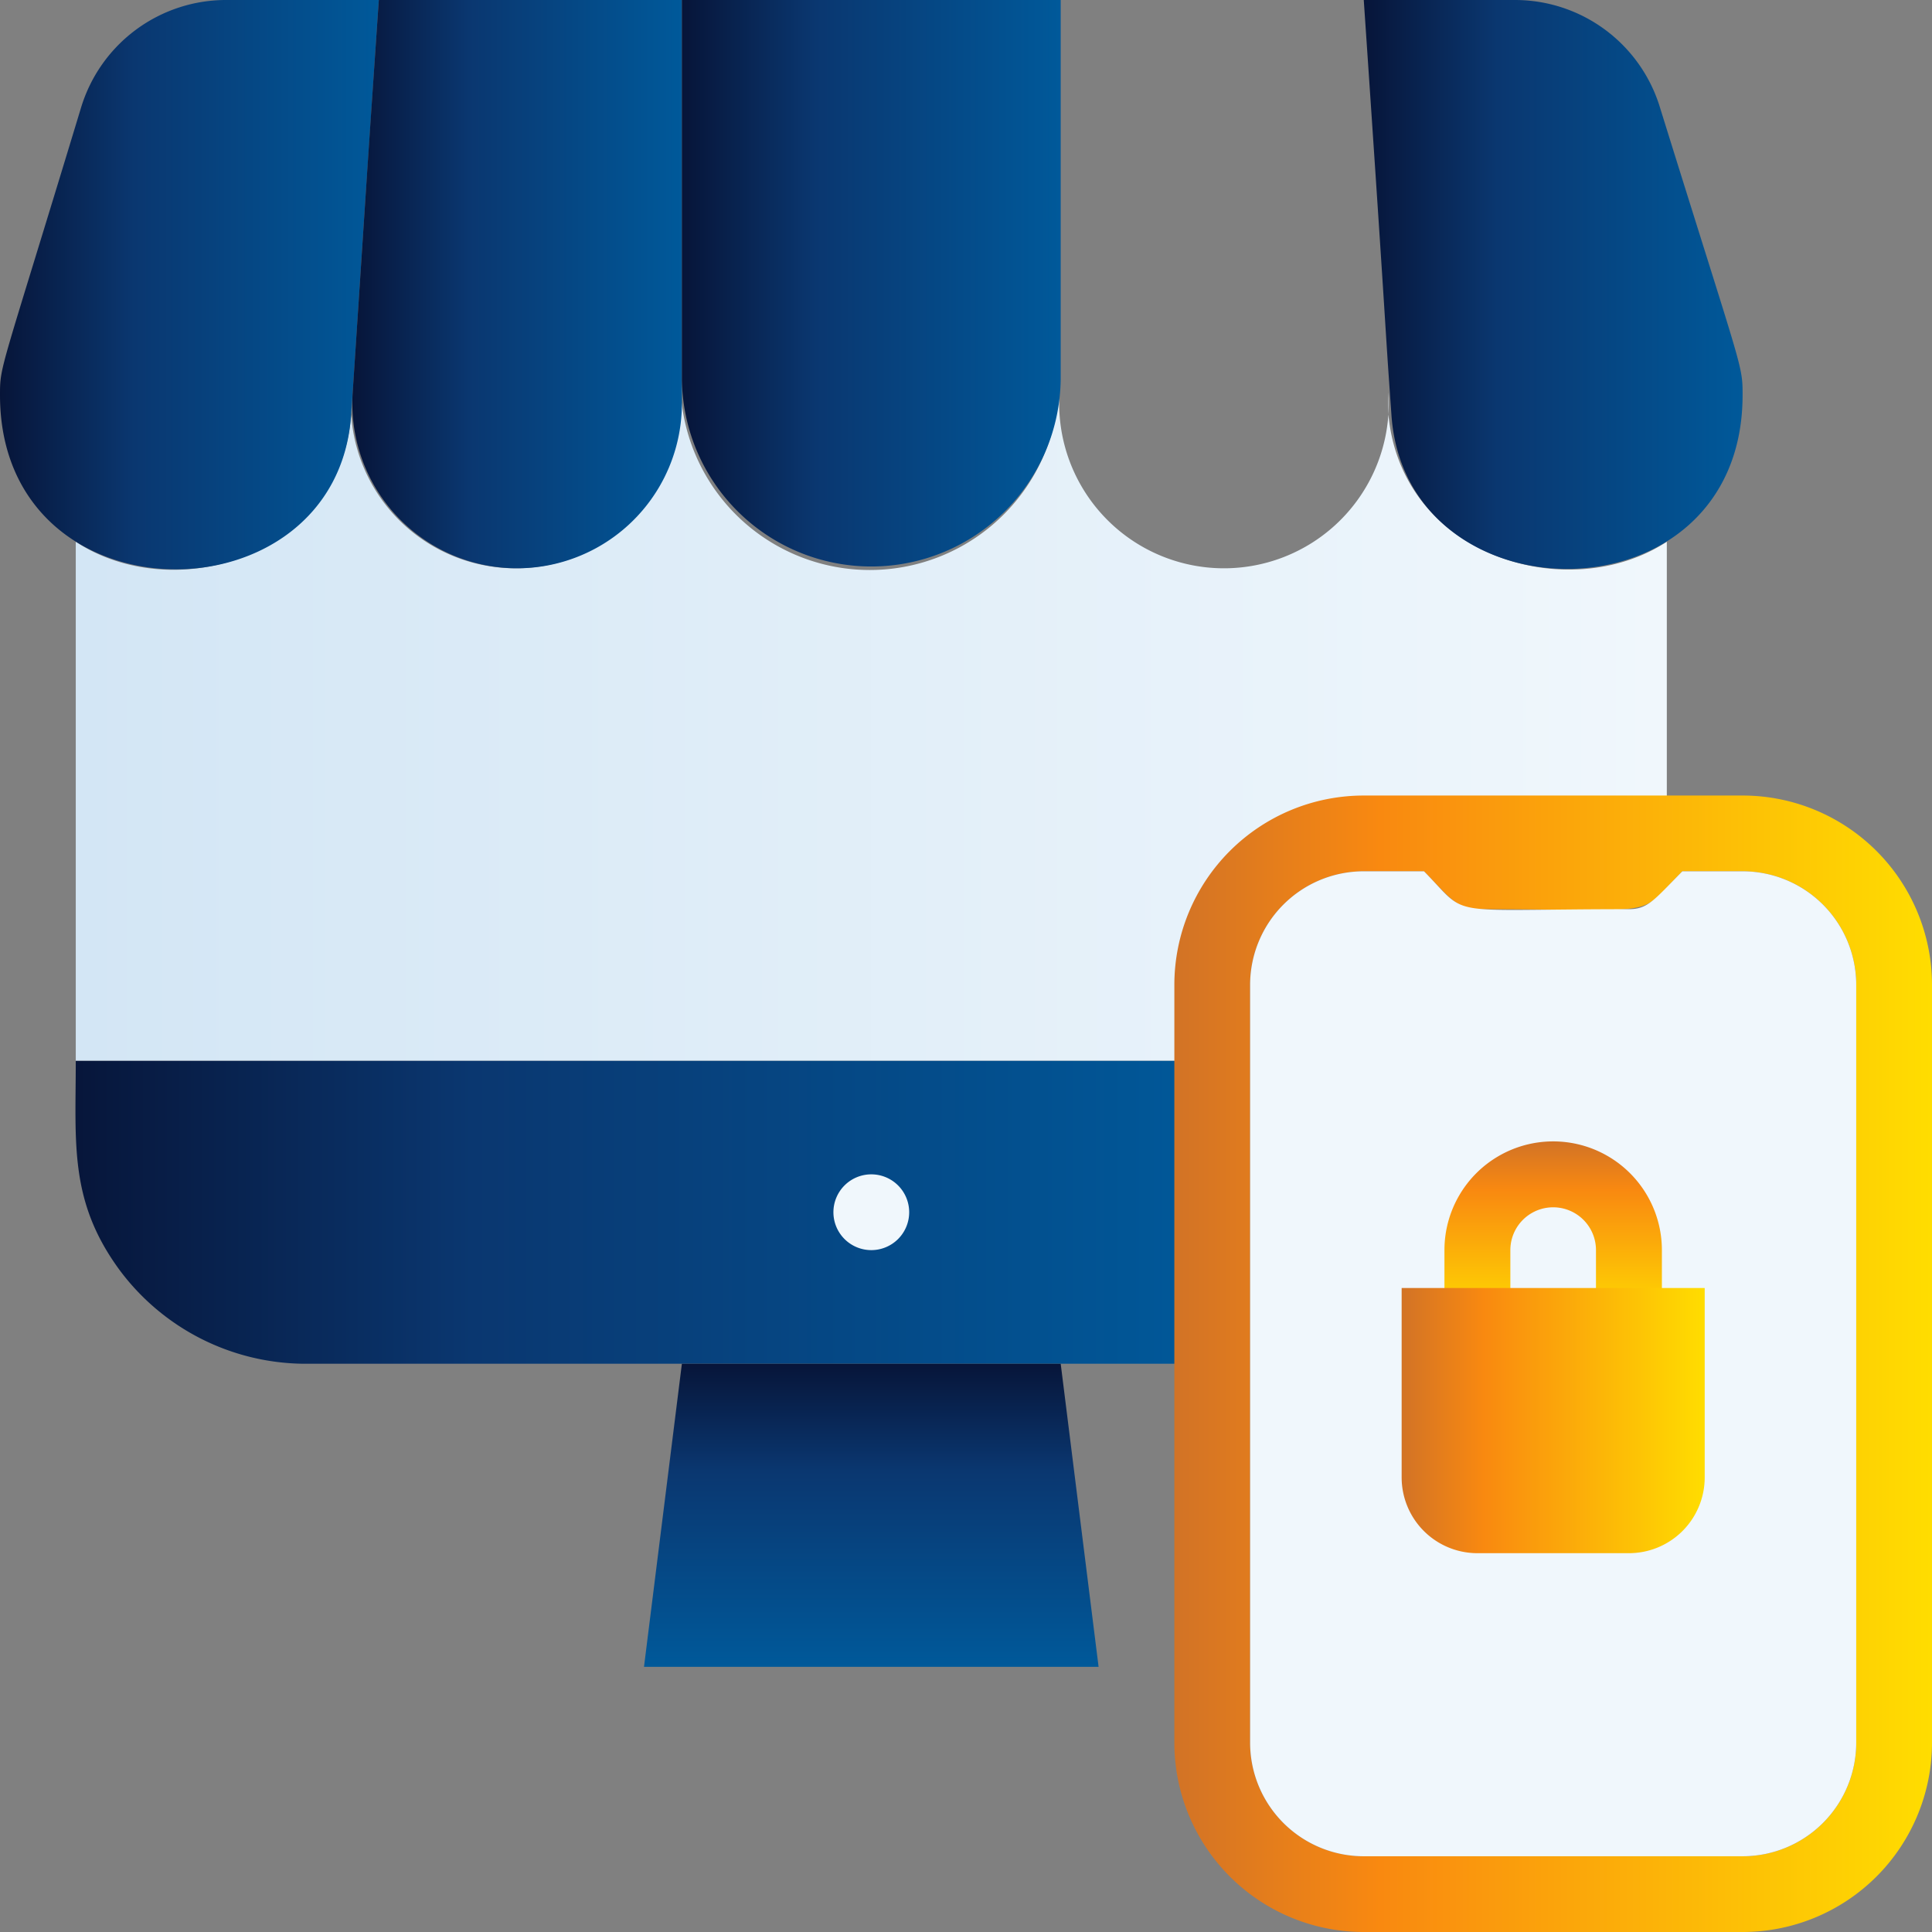 <svg xmlns="http://www.w3.org/2000/svg" xmlns:xlink="http://www.w3.org/1999/xlink" width="120" height="120" viewBox="0 0 120 120"><rect x="0" y="0" width="120" height="120" fill="#808080" stroke="none"/><defs><style>.a{fill:url(#a);}.b{fill:url(#b);}.c{fill:url(#c);}.d{fill:#f0f7fc;}.e{fill:url(#e);}.f{fill:url(#f);}.g{fill:url(#g);}.h{fill:url(#i);}.i{fill:#231f20;}.j{fill:url(#j);}.k{fill:url(#k);}</style><linearGradient id="a" y1="0.5" x2="1" y2="0.5" gradientUnits="objectBoundingBox"><stop offset="0" stop-color="#071539"/><stop offset="0.353" stop-color="#0a3770"/><stop offset="1" stop-color="#00599a"/></linearGradient><linearGradient id="b" y1="0.5" x2="1" y2="0.5" gradientUnits="objectBoundingBox"><stop offset="0" stop-color="#d3e6f5"/><stop offset="1" stop-color="#f0f7fc"/></linearGradient><linearGradient id="c" x1="0.5" y1="0" x2="0.5" y2="1" xlink:href="#a"/><linearGradient id="e" x1="0" xlink:href="#a"/><linearGradient id="f" x1="0" xlink:href="#a"/><linearGradient id="g" x1="0" xlink:href="#a"/><linearGradient id="i" x1="0" y1="0.499" y2="0.499" xlink:href="#a"/><linearGradient id="j" y1="0.5" x2="1" y2="0.5" gradientUnits="objectBoundingBox"><stop offset="0" stop-color="#d27326"/><stop offset="0.272" stop-color="#f98910"/><stop offset="1" stop-color="#fd0"/></linearGradient><linearGradient id="k" x1="0.5" y1="0" x2="0.5" y2="1" xlink:href="#j"/></defs><g transform="translate(-7 -7)"><path class="a" d="M79.6,35V53.823H23.129A14.423,14.423,0,0,1,11.74,48.012C8.587,43.729,9.011,40.129,9.011,35Z" transform="translate(2.695 37.882)"/><path class="b" d="M107.823,27.118V45.235H89a9.412,9.412,0,0,0-9.412,9.412v4.706H9V27.118c6.141,4.047,16.471.894,17.106-7.906V17.847a10.235,10.235,0,1,0,20.447.682V17a11.765,11.765,0,1,0,23.529,0v1.529a10.235,10.235,0,1,0,20.447-.682v1.365C91.353,28.059,101.706,31.118,107.823,27.118Z" transform="translate(2.706 13.53)"/><path class="c" d="M26.353,43H49.882l2.353,18.823H24Z" transform="translate(23 48.706)"/><path class="c" d="M64.706,54.706H22.353a2.353,2.353,0,1,1,0-4.706H64.706a2.353,2.353,0,1,1,0,4.706Z" transform="translate(17.588 58.176)"/><path class="d" d="M33.706,40.353A2.353,2.353,0,1,1,31.353,38,2.353,2.353,0,0,1,33.706,40.353Z" transform="translate(29.765 41.941)"/><path class="e" d="M30.529,7c-1.482,21.882-1.318,20.047-1.718,25.741C27.965,45.729,7,45.8,7,31.541c0-1.882,0-1.247,5.035-17.859A9.412,9.412,0,0,1,21.118,7Z" transform="translate(0)"/><path class="f" d="M36.771,7V32.059a10.235,10.235,0,1,1-20.447-.682C17.5,13.471,17.147,18.765,17.947,7Z" transform="translate(12.582 0)"/><path class="g" d="M48.529,7V30.529a11.765,11.765,0,0,1-23.529,0V7Z" transform="translate(24.353 0)"/><path class="f" d="M55.447,31.376A10.235,10.235,0,1,1,35,32.059V7H53.823C54.623,18.765,54.271,13.471,55.447,31.376Z" transform="translate(37.882 0)"/><path class="h" d="M66.529,31.541c0,14.259-20.965,14.118-21.812,1.2C44.224,25.823,44.576,30.176,43,7h9.412A9.412,9.412,0,0,1,61.4,13.682C66.529,30.176,66.529,29.612,66.529,31.541Z" transform="translate(48.706 0)"/><path class="i" d="M51.706,54.353A2.353,2.353,0,1,1,49.353,52,2.353,2.353,0,0,1,51.706,54.353Z" transform="translate(54.117 60.882)"/><path class="j" d="M73.294,28H49.765A11.765,11.765,0,0,0,38,39.765V86.823A11.765,11.765,0,0,0,49.765,98.588H73.294A11.765,11.765,0,0,0,85.059,86.823V39.765A11.765,11.765,0,0,0,73.294,28Zm7.059,58.823a7.059,7.059,0,0,1-7.059,7.059H49.765a7.059,7.059,0,0,1-7.059-7.059V39.765a7.059,7.059,0,0,1,7.059-7.059h3.741c1.459,1.482,2.024,2.353,3.318,2.353,11.765,0,9.812.612,12.729-2.353h3.741a7.059,7.059,0,0,1,7.059,7.059Z" transform="translate(41.941 28.412)"/><path class="d" d="M77.647,37.059V84.118a7.059,7.059,0,0,1-7.059,7.059H47.059A7.059,7.059,0,0,1,40,84.118V37.059A7.059,7.059,0,0,1,47.059,30H50.8c2.894,2.941.965,2.353,12.729,2.353,1.176,0,1.553-.565,3.318-2.353h3.741a7.059,7.059,0,0,1,7.059,7.059Z" transform="translate(44.647 31.118)"/><path class="k" d="M54.542,46.236V43.883a2.659,2.659,0,1,0-5.318,0v2.353a2.047,2.047,0,1,1-4.094,0V43.883a6.753,6.753,0,1,1,13.506,0v2.353a2.047,2.047,0,0,1-4.094,0Z" transform="translate(51.587 40.764)"/><path class="j" d="M44,41H62.823V52.765a4.706,4.706,0,0,1-4.706,4.706H48.706A4.706,4.706,0,0,1,44,52.765Z" transform="translate(50.059 46)"/></g></svg>